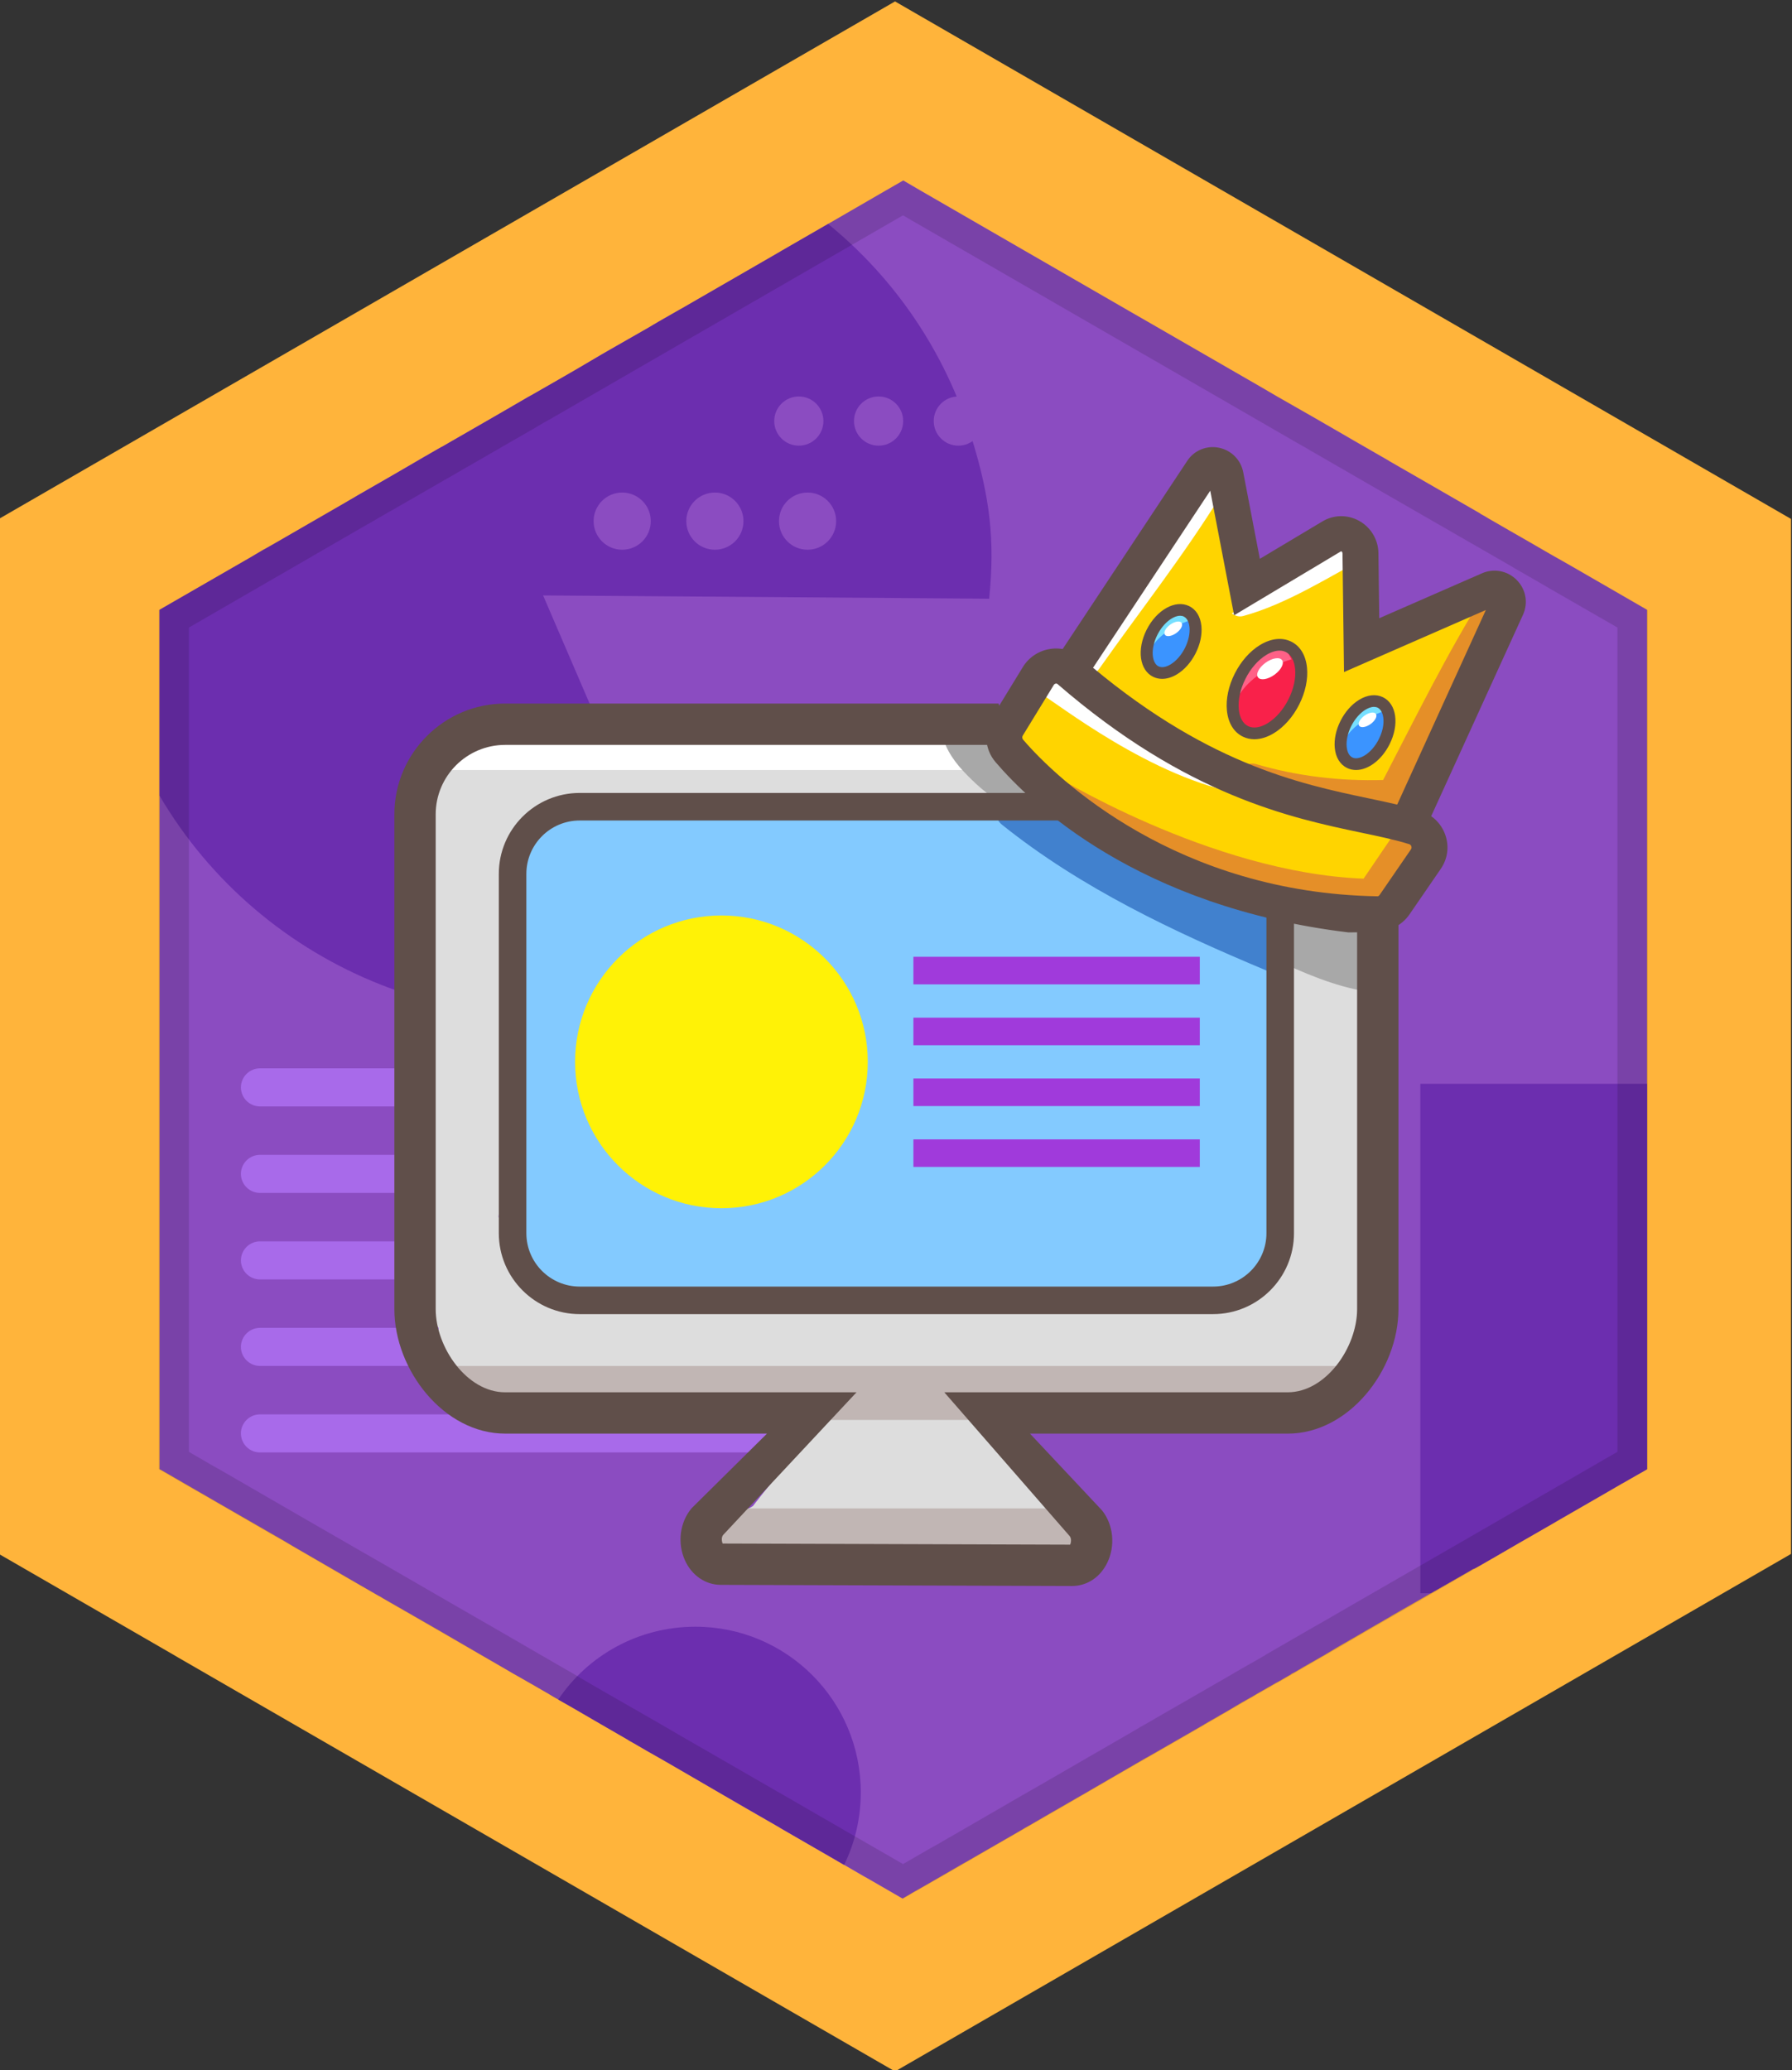 <?xml version="1.0" encoding="utf-8"?>
<!-- Generator: Adobe Illustrator 21.0.2, SVG Export Plug-In . SVG Version: 6.00 Build 0)  -->
<svg version="1.1" id="Layer_1" xmlns="http://www.w3.org/2000/svg" xmlns:xlink="http://www.w3.org/1999/xlink" x="0px" y="0px"
	 viewBox="0 0 110.841 128.017" style="enable-background:new 0 0 110.841 128.017;" xml:space="preserve">
<rect x="0" y="0" width="110.841" height="128.017" fill="#333333" stroke="none"/>
<style type="text/css">
	.st0{fill:#FFB43B;}
	.st1{fill:#8B4CC1;}
	.st2{fill:#6C2EAF;}
	.st3{fill:#A86AEA;}
	.st4{fill:#DDDDDD;}
	.st5{fill:#C1B6B4;}
	.st6{fill:#FFFFFF;}
	.st7{fill:#83CAFF;}
	.st8{fill:#FFD400;}
	.st9{fill:#E58F28;}
	.st10{fill:#F9214A;}
	.st11{fill:#3B94FF;}
	.st12{fill:#76DFFF;}
	.st13{fill:#FF6187;}
	.st14{fill:#A8A8A8;}
	.st15{fill:#4181CE;}
	.st16{fill:#FFF206;}
	.st17{fill:#A03ADB;}
	.st18{fill:#604F4A;}
	.st19{opacity:0.13;enable-background:new    ;}
</style>
<g id="Layer_63_2_">
	<polygon class="st0" points="110.78,32.088 110.78,96.088 55.36,128.088 11.01,102.488 10.81,102.368 -0.07,96.088 
		-0.07,32.088 55.36,0.088 	"/>
</g>
<path class="st1" d="M101.873,37.708v53.14l-0.01,0.01l-1.09,0.62l-0.33,0.19l-0.13,0.07l-0.88,0.51l-3.14,1.81l-0.2,0.12
	l-1.93,1.11l-0.16,0.09l-1.48,0.86l-0.47,0.27l-0.14,0.08l-0.47,0.27l-0.24,0.13l-0.03,0.01l-0.1,0.04l-0.11,0.07l-2.46,1.41
	l-0.57,0.33l-0.82,0.47l-1.05,0.6l-0.04,0.03l-1.23,0.71l-0.45,0.26l-0.02,0.02h-0.01l-1.54,0.89l-0.87,0.52l-0.16,0.09l-1.1,0.63
	l-0.05,0.03l-0.07,0.04l-0.08,0.05l-0.41,0.24l-0.03,0.01l-0.05,0.03l-0.05,0.02l-0.06,0.04v0.01l-0.78,0.45l-0.18,0.09l-0.02,0.02
	l-0.04,0.02l-1.01,0.58l-0.14,0.08l-0.15,0.09l-0.05,0.03l-0.32,0.18l-0.24,0.14h-0.01l-0.07,0.04l-0.64,0.38l-0.2,0.12
	l-0.33,0.19l-0.25,0.14c0,0.01-0.01,0.01-0.01,0.01l-0.47,0.27l-0.42,0.24l-0.04,0.03l-0.57,0.33l-2.33,1.34l-0.63,0.36
	l-0.06,0.03l-3.5,2.03l-0.02,0.01l-0.01,0.01l-0.4,0.23l-0.35,0.2l-0.5,0.29l-0.14,0.08l-1.25,0.72l-0.98,0.57l-0.39,0.22
	l-0.01,0.01l-0.43,0.25l-0.4,0.23l-2.36,1.36l-0.36,0.21l-0.04,0.02l-0.18,0.1l-0.5,0.29l-1.87,1.08l-0.56,0.32h-0.01l-0.32,0.19
	l-0.48,0.28l-0.14-0.08l-1.28-0.74l-0.85-0.49l-0.03-0.01l-0.91-0.53l-0.17-0.1l-0.05-0.03l-0.18-0.1l-0.43-0.25l-0.17-0.1
	l-3.36-1.94l-0.04-0.03l-2.07-1.19l-4.75-2.76l-0.61-0.35l-0.69-0.39l-0.93-0.54l-0.22-0.12l-0.09-0.06l-0.03-0.02l-2.23-1.29
	l-1.22-0.71l-0.37-0.21l-0.39-0.22l-0.08-0.05l-0.15-0.08l-0.26-0.15l-0.24-0.15l-0.09-0.05l-0.35-0.2l-0.08-0.05l-0.08-0.04
	l-0.04-0.03l-1.3-0.74l-0.05-0.03l-0.15-0.08l-0.37-0.22l-1.71-0.99l-2.51-1.46l-2.09-1.2l-0.82-0.47l-0.09-0.05l-0.5-0.29
	l-0.01-0.01l-0.21-0.12h-0.01l-1.04-0.6c-0.01-0.01-0.01-0.01-0.02-0.01l-1.86-1.08l-1.02-0.59l-1.33-0.77l-0.72-0.43l-0.04-0.02
	l-0.02-0.01l-0.29-0.17c0,0-0.01,0-0.02-0.01l-0.26-0.15l-0.02-0.01l-3.3-1.9l-3.41-1.97l-0.09-0.05l-0.08-0.04l-0.03-0.02v-53.14
	l5.66-3.26l0.77-0.46h0.01l0.25-0.14l0.58-0.33l1.75-1.01l2.27-1.31l0.82-0.48l0.15-0.09l2.07-1.19l0.98-0.57l1.01-0.59
	l0.42-0.24l0.45-0.26l0.25-0.14c0.01,0,0.01,0,0.01,0l0.57-0.33l3.23-1.86l1.58-0.92l0.17-0.09l1.66-0.95l0.78-0.45l0.38-0.22
	l0.44-0.26l1.1-0.65l0.52-0.3l2.28-1.3l0.69-0.41l1.4-0.8h0.01l0.05-0.03l5.72-3.3l0.19-0.11l0.27-0.16l2.86-1.65l3.21-1.86
	l1.44-0.83l1.06,0.62l6.49,3.75l2.6,1.5l3.95,2.28l1.34,0.77l6.64,3.83l1.04,0.61l2.3,1.31l0.87,0.5l1.52,0.88l1.37,0.79
	l0.8,0.46l0.09,0.06l1.81,1.04l3.78,2.18l0.04,0.03v0.01l0.26,0.14l0.26,0.16l0.4,0.23l0.92,0.53l0.54,0.31l0.02,0.01l1.92,1.11
	l0.78,0.44l0.44,0.25l1.94,1.12L101.873,37.708z"/>
<path class="st2" d="M61.182,37.021l-27.59-0.203l10.33,24.01c-0.67,0.29-1.38,0.54-2.1,0.76
	c-12.48,3.84-25.61-1.59-31.95-12.38v-11.5l5.66-3.26l0.77-0.46h0.01l0.25-0.14l0.58-0.33l1.75-1.01l2.27-1.31l0.82-0.48
	l0.15-0.09l2.07-1.19l0.98-0.57l1.01-0.59l0.42-0.24l0.45-0.26l0.25-0.14c0.01,0,0.01,0,0.01,0l0.57-0.33l3.23-1.86l1.58-0.92
	l0.17-0.09l1.66-0.95l0.78-0.45l0.38-0.22l0.44-0.26l1.1-0.65l0.52-0.3l2.28-1.3l0.69-0.41l1.4-0.8h0.01l0.05-0.03l5.72-3.3
	l0.19-0.11l0.27-0.16l2.86-1.65c4.06,3.31,7.21,7.82,8.87,13.21C61.233,30.738,61.553,33.411,61.182,37.021z"/>
<polygon class="st2" points="101.873,67.017 101.873,90.847 101.862,90.858 100.772,91.478 100.442,91.668 
	100.312,91.737 99.433,92.248 96.293,94.058 96.093,94.177 94.162,95.287 94.002,95.377 92.522,96.237 
	92.052,96.507 91.912,96.588 91.442,96.858 91.203,96.987 91.172,96.998 91.073,97.037 90.963,97.108 
	88.502,98.517 87.853,98.517 87.853,67.017 "/>
<path class="st3" d="M48.922,68.416H16.078c-0.647,0-1.177-0.53-1.177-1.177l0,0c0-0.647,0.53-1.177,1.177-1.177
	h32.843c0.647,0,1.177,0.53,1.177,1.177l0,0C50.099,67.886,49.569,68.416,48.922,68.416z"/>
<path class="st3" d="M48.922,73.765H16.078c-0.647,0-1.177-0.53-1.177-1.177l0,0c0-0.647,0.53-1.177,1.177-1.177
	h32.843c0.647,0,1.177,0.53,1.177,1.177l0,0C50.099,73.236,49.569,73.765,48.922,73.765z"/>
<path class="st3" d="M48.922,79.114H16.078c-0.647,0-1.177-0.53-1.177-1.177l0,0c0-0.647,0.53-1.177,1.177-1.177
	h32.843c0.647,0,1.177,0.53,1.177,1.177l0,0C50.099,78.585,49.569,79.114,48.922,79.114z"/>
<path class="st3" d="M48.922,84.463H16.078c-0.647,0-1.177-0.53-1.177-1.177l0,0c0-0.647,0.53-1.177,1.177-1.177
	h32.843c0.647,0,1.177,0.53,1.177,1.177l0,0C50.099,83.934,49.569,84.463,48.922,84.463z"/>
<path class="st3" d="M48.922,89.812H16.078c-0.647,0-1.177-0.53-1.177-1.177l0,0c0-0.647,0.53-1.177,1.177-1.177
	h32.843c0.647,0,1.177,0.53,1.177,1.177l0,0C50.099,89.283,49.569,89.812,48.922,89.812z"/>
<g>
	<path class="st4" d="M84.17,57.291c-0.083-1.555-2.266-1.464-2.412,0.007c-0.015-0.249-0.026-0.502-0.042-0.75
		c-0.096-1.491-2.19-1.375-2.283,0.07c-0.455,7.096-0.562,14.485-0.323,21.719
		c-0.652-0.059-1.311,0.264-1.636,0.872c-0.172,0.323-0.237,0.7-0.197,1.062
		c-6.907-0.41-13.911-0.115-20.816-0.115c-7.549-0.001-15.278-0.469-22.801,0.145
		c-0.162,0.013-0.296,0.059-0.421,0.111c-0.189-0.281-0.386-0.557-0.595-0.826
		c-0.504-1.497-1.096-2.931-1.805-4.333c0.115-1.009,0.152-2.004,0.14-2.996
		c0.377-0.195,0.656-0.562,0.637-1.106c-0.222-6.587,0.279-13.255,0.102-19.858
		c0.76-0.155,1.399-0.568,2.148-0.873c1.007-0.409,2.12-0.542,3.174-0.778c0.2-0.045,0.353-0.137,0.482-0.248
		c3.971,0.473,8.081,0.191,12.068,0.187c4.728-0.004,9.535,0.205,14.248-0.177
		c1.434-0.116,1.314-2.078-0.067-2.189c-0.403-0.033-0.807-0.055-1.212-0.079
		c-0.006-0.066,0.002-0.133-0.018-0.197c-0.148-0.472-0.557-0.759-0.879-1.113
		c-0.436-0.479-1.085-0.326-1.469,0.076c-10.438-0.039-20.96-0.52-31.383-0.092
		c-0.604,0.025-0.986,0.339-1.167,0.745c-0.428,0.105-0.805,0.457-0.855,1.042
		c-0.604,7.159-0.679,15.069-0.134,22.334c-0.284,0.229-0.493,0.564-0.521,0.988
		c-0.198,2.942-1.177,8.719,1.004,11.205c-0.34,1.318,0.335,2.677,1.383,3.701
		c0.04,0.132,0.072,0.264,0.113,0.396c0.223,0.722,0.994,0.972,1.631,0.825c0.329,0.155,0.661,0.278,0.986,0.355
		c0.386,0.091,0.78-0.017,1.081-0.246c0.639,0.108,1.293-0.423,1.455-1.057c0.171,0.096,0.359,0.168,0.578,0.179
		c2.437,0.12,4.877,0.219,7.316,0.283c0.256,0.034,0.506,0.083,0.765,0.111c0.496,0.054,0.958-0.196,1.263-0.556
		c1.157,0.714,2.674,0.612,4.115,0.543c0.668-0.032,1.333-0.024,1.997,0.001c0.114,0.594,0.779,1.107,1.462,0.698
		c0.148-0.089,0.311-0.159,0.479-0.222c-1.835,1.909-3.567,3.9-5.191,5.992
		c-0.879,0.597-1.772,0.308-2.485,1.101c-0.725,0.807-0.141,2.256,0.999,2.18
		c3.168-0.211,6.338-0.437,9.513-0.489c2.409-0.04,5.704-0.294,8.376,0.284c0.122,0.141,0.246,0.282,0.364,0.421
		c0.439,0.515,1.024,0.494,1.482,0.203c0.162,0.076,0.34,0.136,0.491,0.224c1.104,0.64,2.535-0.82,1.73-1.88
		c-2.432-3.204-4.763-5.621-7.769-8.314c0.274-0.139,0.548-0.277,0.822-0.416c0.172,0.102,0.362,0.18,0.589,0.19
		c3.327,0.152,6.692,0.445,10.02,0.253c0.529-0.031,0.849-0.334,0.985-0.707
		c0.022,0.003,0.045,0.006,0.067,0.01c0.938,0.141,1.961,0.429,2.908,0.343c0.315-0.029,0.567-0.186,0.752-0.397
		c1.72,0.142,3.4,0.284,4.973,0.351c0.635,0.027,0.995-0.354,1.103-0.824c0.167-0.1,0.324-0.214,0.457-0.342
		c0.134-0.129,0.25-0.279,0.356-0.436c0.404,0.133,0.904,0.071,1.156-0.284c0.133-0.187,0.239-0.386,0.307-0.589
		c0.181-0.188,0.309-0.448,0.337-0.777C84.836,74.798,84.622,65.742,84.17,57.291z"/>
	<path class="st5" d="M82.946,84.466H27.851c-0.742,0-1.349,0.607-1.349,1.349v0.045
		c1.153,0.387,2.323,0.787,3.191,1.663c0.089,0.09,0.163,0.184,0.227,0.28h51.7
		c0.373-0.217,0.766-0.395,1.155-0.584c0.224-0.109,0.437-0.23,0.65-0.359c0.019-0.011,0.03-0.017,0.043-0.024
		c0.003-0.007,0.006-0.015,0.015-0.029c0.065-0.096,0.176-0.187,0.249-0.278c0.154-0.192,0.349-0.32,0.564-0.398
		v-0.316C84.295,85.073,83.688,84.466,82.946,84.466z"/>
	<path class="st5" d="M65.654,93.273H44.993c-1.644,0-1.56,2.549,0.078,2.549h20.661
		C67.377,95.822,67.292,93.273,65.654,93.273z"/>
	<path class="st6" d="M62.033,45.066H27.528c-1.644,0-1.56,2.549,0.078,2.549h34.505
		C63.756,47.614,63.671,45.066,62.033,45.066z"/>
	<path class="st7" d="M79.04,56.732c-0.093-0.326-0.289-0.555-0.53-0.693c0.052-0.567-0.225-1.156-0.939-1.326
		c-1.707-0.405-3.387-0.825-4.992-1.551c-1.288-0.583-2.5-1.221-3.893-1.518
		c-0.265-0.057-0.499-0.031-0.702,0.044c-0.377-0.318-0.744-0.658-1.1-1.027
		c-0.482-0.499-1.052-0.379-1.416-0.004c-10.083-0.682-20.806-0.582-30.876,0.061
		c-0.435,0.028-0.739,0.215-0.927,0.473c-0.521-0.007-1.061,0.352-1.127,1.051
		c-0.102,1.077-0.159,2.16-0.191,3.246c-0.168,0.896-0.184,1.81-0.035,2.875c0.005,1.957,0.052,3.916,0.051,5.859
		c-0.002,2.689-0.166,5.439-0.111,8.157c-0.1,0.186-0.153,0.413-0.12,0.694c0.046,0.402,0.118,0.78,0.199,1.152
		c0.024,0.36,0.056,0.719,0.092,1.078c0.001,0.218,0.015,0.435,0.023,0.652c-0.035,0.12-0.071,0.241-0.103,0.358
		c-0.093,0.344,0.006,0.646,0.201,0.872c0.019,0.155,0.028,0.312,0.053,0.467
		c0.004,0.055,0.005,0.111,0.016,0.163l0.107,0.546c0.083,0.419,0.307,0.676,0.589,0.803
		c0.174,0.221,0.417,0.387,0.716,0.482c0.332,0.106,0.665,0.212,0.997,0.318c0.417,0.133,0.78,0.026,1.05-0.203
		c0.838,0.231,1.683,0.363,2.559,0.321c-0-0.007-0.001-0.015-0.001-0.022c0.053-0.004,0.097-0.019,0.146-0.028
		c2.381,0.475,5.208,0.11,7.847-0.414c0.67,0.119,1.3,0.22,1.859,0.271c2.754,0.253,5.52,0.271,8.284,0.23
		c6.532-0.098,13.063-0.285,19.595-0.419c0.488-0.01,0.924-0.367,1.122-0.811c0.58,0.255,1.317,0.098,1.398-0.689
		c0.642-6.216,0.673-13.019,0.323-19.349C79.725,58.309,79.741,57.257,79.04,56.732z"/>
	<path class="st8" d="M92.792,38.059c-0.252-0.589-1.13-0.966-1.616-0.354c-0.026,0.033-0.053,0.067-0.08,0.1
		c-0.641,0.076-1.151,0.254-1.74,0.535c-0.909,0.434-1.993,0.67-2.862,1.145
		c-0.021,0.011-0.036,0.025-0.056,0.037c-0.438-0.071-0.892,0.002-1.388,0.164c-0.518,0.17-1.028,0.423-1.326,0.827
		c0.245-1.451,0.258-2.944,0.034-4.388c0.087-0.139,0.174-0.277,0.279-0.411c0.494-0.633,0.144-1.63-0.754-1.605
		c-1.22,0.034-2.23,0.433-3.014,1.23c-0.437,0.051-0.854,0.386-0.887,0.813
		c-0.834,0.342-1.701,0.647-2.438,1.139c0.058-0.469-0.294-0.863-0.714-0.97
		c-0.073-1.459-0.223-2.921-0.748-4.281c0.032-0.208,0.081-0.395,0.155-0.547c0.46-0.944-0.874-2-1.604-1.103
		c-1.715,2.107-3.351,4.269-4.895,6.498c-0.825,1.191-1.464,1.93-1.465,2.947c-0.382,0.241-0.625,0.682-0.428,1.141
		c0.744,1.727,2.422,2.801,4.022,3.741c0.253,0.149,0.498,0.169,0.717,0.112c0.249,0.154,0.505,0.3,0.768,0.428
		c0.327,0.198,0.674,0.361,1.014,0.447c0.052,0.075,0.108,0.145,0.163,0.217c0.045,0.264,0.202,0.5,0.46,0.658
		c0.158,0.096,0.324,0.196,0.497,0.293c0.447,0.322,0.963,0.55,1.563,0.637c0.481,0.07,1.01,0.08,1.54,0.033
		c0.009,0.021,0.013,0.043,0.023,0.063c0.032,0.256,0.173,0.508,0.491,0.689c0.189,0.108,0.379,0.215,0.568,0.323
		c0.312,0.177,0.61,0.166,0.849,0.044c0.345,0.102,0.69,0.21,1.034,0.308c0.235,0.213,0.575,0.28,0.881,0.211
		c0.54,0.099,1.075,0.128,1.601-0c0.184,0.275,0.503,0.457,0.855,0.386c0.955,0.481,1.872,0.56,2.819-0.472
		c1.501-1.635,2.231-3.982,2.828-6.163c0.684-0.91,1.308-1.874,1.923-2.84c0.097,0.002,0.194-0.004,0.284-0.029
		c0.041-0.012,0.082-0.023,0.123-0.035c0.325-0.092,0.619-0.383,0.681-0.713
		C93.034,38.881,92.966,38.467,92.792,38.059z M74.036,39.559c-0.028,0.156-0.016,0.296,0.021,0.422
		c-0.306,0.773-0.806,1.124-1.774,1.502c-0.227,0.089-0.393,0.223-0.504,0.379
		c-1.274-1.542-1.26-2.842,0.066-3.896c0.277-0.125,0.459-0.27,0.549-0.433c0.618,0.162,1.149,0.478,1.585,0.966
		c0.057,0.057,0.115,0.105,0.175,0.144C74.128,38.948,74.09,39.254,74.036,39.559z M80.476,42.964
		c-0.711,1.236-1.111,2.152-2.751,2.482c-0.353,0.071-0.658,0.049-0.935-0.031
		c-0.659-1.31-0.697-3.232,0.178-4.405c0.606-0.813,1.451-1.494,2.438-0.978c1.037,0.542,0.839,1.859,1.115,2.847
		C80.505,42.907,80.493,42.935,80.476,42.964z M85.732,45.473c-0.403,0.681-0.908,1.244-1.43,1.802
		c-0.307-0.207-0.629-0.246-0.962-0.137c-0.038-0.072-0.079-0.144-0.118-0.214
		c-0.206-0.364-0.351-0.739-0.569-1.084c0.065-0.258,0.149-0.511,0.263-0.751c0.031-0.065,0.053-0.129,0.069-0.192
		c0.133-0.303,0.26-0.603,0.382-0.89c0.748-0.265,1.562-0.446,2.367-0.544c0.075,0.113,0.15,0.226,0.217,0.352
		C86.286,44.454,86.092,44.864,85.732,45.473z"/>
	<path class="st6" d="M74.212,29.625c-2.796,3.365-5.208,7.076-7.782,10.604c-0.812,1.113,0.778,2.235,1.585,1.09
		c2.518-3.57,5.263-7.048,7.547-10.765C76.044,29.77,74.811,28.904,74.212,29.625z"/>
	<path class="st6" d="M84.003,32.86c-1.306,0.503-2.53,1.189-3.746,1.869c-1.085,0.606-2.218,1.088-3.337,1.615
		c0.082,0.303,0.053,0.633-0.126,0.912c-0.054,0.077-0.101,0.158-0.14,0.244
		c-0.102,0.197-0.269,0.334-0.46,0.426c0.19,0.152,0.436,0.237,0.708,0.164c2.699-0.734,5.349-2.447,7.803-3.752
		C85.529,33.898,84.889,32.519,84.003,32.86z"/>
	<path class="st9" d="M91.829,36.685c-2.325,3.717-4.264,7.663-6.279,11.547c-2.638,0.078-5.321-0.239-7.833-0.976
		c-0.974-0.285-1.347,1.056-0.586,1.531c2.197,1.373,5.652,1.626,8.429,1.491c0.33,0.172,0.748,0.179,1.06-0.074
		c0.062-0.005,0.131-0.008,0.192-0.014c0.906-0.087,1.168-1.057,0.808-1.622c2.036-3.608,4.179-7.309,5.719-11.107
		C93.737,36.478,92.411,35.754,91.829,36.685z"/>
	<path class="st10" d="M79.309,39.969c-0.766-0.175-1.459,0.49-1.95,0.969c-0.548,0.533-0.85,1.1-0.918,1.848
		c-0.011,0.126,0.005,0.239,0.04,0.339c-0.166,0.362-0.235,0.744-0.05,1.137c0.789,1.677,2.763,0.246,3.482-0.688
		C80.637,42.637,80.829,40.316,79.309,39.969z"/>
	<path class="st11" d="M85.719,44.122c-0.194-0.393-0.666-0.639-1.113-0.489c-0.628,0.21-1.02,0.65-1.343,1.198
		c-0.319,0.54-0.633,1.184-0.23,1.774c0.912,1.333,2.861-0.363,2.563-1.554
		C85.806,44.787,85.886,44.46,85.719,44.122z"/>
	<path class="st11" d="M73.198,37.905c-0.644-0.163-1.095,0.309-1.523,0.697c-0.404,0.365-0.691,0.827-0.637,1.383
		c0.004,0.044,0.023,0.082,0.034,0.123c-0.006,0.059-0.012,0.118-0.018,0.177c-0,0.047-0,0.065,0,0.083
		c-0.179,0.708,0.765,1.429,1.397,0.942c0.42-0.324,0.759-0.666,1.039-1.115c0.243-0.391,0.485-0.935,0.454-1.401
		C73.915,38.367,73.624,38.013,73.198,37.905z"/>
	<path class="st12" d="M71.24,40.015c0,0,0.625-1.151,2.499-1.693l-0.347-0.655l-1.597,0.316"/>
	<path class="st13" d="M76.666,42.948c0,0,0.804-1.482,3.217-2.179l-0.447-0.843l-2.055,0.407"/>
	<path class="st12" d="M83.227,45.636c0,0,0.625-1.151,2.499-1.693l-0.347-0.655l-1.597,0.316"/>
	<path class="st6" d="M79.295,40.814c0.155,0.203-0.051,0.608-0.46,0.905s-0.866,0.373-1.021,0.17
		c-0.155-0.203,0.051-0.608,0.46-0.905C78.683,40.687,79.14,40.611,79.295,40.814z"/>
	<path class="st6" d="M73.083,38.511c0.107,0.141-0.035,0.422-0.319,0.628c-0.284,0.206-0.601,0.259-0.708,0.118
		c-0.107-0.141,0.035-0.422,0.319-0.628C72.658,38.423,72.975,38.37,73.083,38.511z"/>
	<path class="st6" d="M85.1,44.139c0.107,0.141-0.035,0.422-0.319,0.628c-0.284,0.206-0.601,0.259-0.708,0.118
		c-0.107-0.141,0.035-0.422,0.319-0.628C84.676,44.051,84.993,43.999,85.1,44.139z"/>
	<path class="st8" d="M88.346,53.385c-1.42-1.974-3.976-2.356-6.408-2.872c-1.281-0.501-2.563-1.002-3.846-1.497
		c-0.183-0.071-0.368-0.091-0.546-0.078c-1.468-0.803-2.946-1.562-4.478-2.243
		c-1.691-1.069-3.363-2.163-4.999-3.319c-0.224-0.158-0.46-0.232-0.688-0.242
		c-0.074-0.061-0.149-0.117-0.223-0.179c-0.055-0.046-0.112-0.082-0.169-0.116
		c-0.077-0.083-0.156-0.162-0.232-0.247c-0.327-0.365-0.747-0.404-1.111-0.255
		c-0.027-0.017-0.05-0.034-0.077-0.051c-0.703-0.424-1.359,0.021-1.577,0.634
		c-0.408,0.174-0.721,0.532-0.701,0.967c-0.631,0.288-0.961,1.157-0.348,1.864
		c0.281,0.324,0.568,0.641,0.857,0.953c0.03,0.116,0.078,0.232,0.157,0.346c1.804,2.581,4.938,4.274,7.899,5.412
		c0.063,0.267,0.249,0.511,0.601,0.665c1.138,0.479,2.276,0.957,3.413,1.436c0.855,0.394,1.728,0.763,2.621,1.103
		c0.108,0.045,0.216,0.091,0.325,0.137c0.001-0.002,0.002-0.005,0.003-0.007c0.095,0.035,0.184,0.076,0.28,0.11
		c0.295,0.107,0.564,0.069,0.788-0.053c0.882,0.258,1.772,0.495,2.673,0.709c0.697,0.165,1.173-0.231,1.323-0.742
		c0.152,0.023,0.301,0.051,0.455,0.071c0.314,0.04,0.613-0.04,0.858-0.191c0.187-0.002,0.411-0.015,0.743-0.033
		c0.43-0.024,0.76-0.27,0.949-0.591c0.07,0.013,0.14,0.025,0.21,0.037
		C88.044,55.281,88.962,54.241,88.346,53.385z"/>
	<path class="st9" d="M64.965,47.8c0,0,9.873,6.17,19.377,6.532l1.882-2.769l2.438,0.843l-3.178,4.394l-14.625-3.522
		L64.965,47.8z"/>
	<path class="st6" d="M64.41,42.954c0.036-0.216,5.829,4.6,11.447,5.929l-4.351-3.221l-5.585-3.702l-0.648-0.241"/>
	<path class="st14" d="M85.38,59.457c0.696-0.393,0.882-1.531,0.022-1.926c-1.608-0.738-3.458-0.964-5.113-1.625
		c-1.065-0.426-1.95,0.752-1.469,1.53c-0.62,0.353-0.806,1.484-0.012,1.863
		c1.801,0.862,3.736,1.684,5.715,2.012C85.568,61.486,86.314,60.014,85.38,59.457z"/>
	<path class="st14" d="M63.606,48.26c-0.965-1.435-2.656-2.159-3.52-3.709c-0.58-1.041-2.106-0.222-1.831,0.849
		c0.258,1.007,0.846,1.807,1.571,2.537c0.771,0.776,1.618,1.547,2.673,1.888
		C63.37,50.108,64.086,48.974,63.606,48.26z"/>
	<path class="st15" d="M79.408,58.034c-0.094-0.035-0.184-0.076-0.277-0.112c0.362-0.344,0.511-0.873,0.124-1.369
		c-1.338-1.716-3.877-2.367-5.793-3.288c-2.404-1.156-4.78-2.369-7.299-3.26
		c-0.538-0.19-0.943,0.069-1.139,0.467c-0.619-0.385-1.238-0.771-1.859-1.159c-0.993-0.619-2.108,0.945-1.187,1.684
		c4.881,3.916,10.64,6.627,16.38,9.026C79.701,60.584,80.745,58.537,79.408,58.034z"/>
	<circle class="st16" cx="44.623" cy="65.66" r="9.052"/>
	<g>
		<rect x="56.497" y="59.164" class="st17" width="17.714" height="1.704"/>
		<rect x="56.497" y="62.927" class="st17" width="17.714" height="1.704"/>
		<rect x="56.497" y="66.69" class="st17" width="17.714" height="1.704"/>
		<rect x="56.497" y="70.453" class="st17" width="17.714" height="1.704"/>
	</g>
	<g>
		<g>
			<path class="st18" d="M83.942,56.643v24.303c0,2.368-1.927,5.147-4.295,5.147H58.408l7.757,8.895
				c0.121,0.152,0.085,0.405,0.026,0.527L44.7,95.445c-0.062-0.127-0.088-0.393,0.028-0.529l8.251-8.823H31.244
				c-2.368,0-4.295-2.779-4.295-5.147V50.355c0-2.368,1.927-4.294,4.295-4.294h32.194
				c-0.623-0.602-1.154-1.295-1.52-2.092c-0.069-0.151-0.115-0.307-0.149-0.464H31.244
				c-3.777,0-6.851,3.073-6.851,6.85v30.591c0,3.777,3.074,7.703,6.851,7.703h16.196l-4.657,4.609
				c-0.738,0.865-0.902,2.169-0.408,3.244c0.423,0.921,1.266,1.496,2.201,1.499l21.726,0.07h0.007
				c0.928,0,1.745-0.54,2.183-1.446c0.507-1.048,0.376-2.345-0.326-3.227l-4.457-4.748h15.939
				c3.777,0,6.851-3.925,6.851-7.703V56.565C85.648,56.739,84.812,56.812,83.942,56.643z"/>
		</g>
	</g>
	<g>
		<path class="st18" d="M83.401,57.656c-13.029-1.579-19.643-7.979-21.828-10.537v0
			c-0.662-0.776-0.75-1.881-0.218-2.749l1.914-3.126c0.37-0.604,0.988-1.011,1.696-1.117
			c0.694-0.105,1.396,0.097,1.922,0.552c7.55,6.537,13.465,7.782,17.784,8.691
			c1.197,0.252,2.231,0.469,3.18,0.769c0.728,0.229,1.289,0.768,1.542,1.478
			c0.255,0.717,0.153,1.487-0.28,2.115l-1.937,2.818c-0.411,0.595-1.084,0.98-1.802,1.033
			C84.704,57.633,84.046,57.656,83.401,57.656z M65.328,42.268c-0.007,0-0.015,0-0.023,0.002
			c-0.03,0.005-0.087,0.022-0.127,0.087l-1.915,3.126c-0.048,0.077-0.041,0.182,0.017,0.25v0
			c2.131,2.495,9.568,9.486,21.926,9.69c0.045,0.001,0.094-0.035,0.126-0.082l1.937-2.817
			c0.055-0.079,0.039-0.158,0.025-0.198c-0.016-0.044-0.05-0.102-0.125-0.125c-0.843-0.266-1.827-0.473-2.966-0.712
			c-4.302-0.905-10.803-2.274-18.79-9.189C65.402,42.291,65.375,42.268,65.328,42.268z"/>
	</g>
	<g>
		<path class="st18" d="M88.083,51.436l-2.029-0.88l5.851-12.836l-8.774,3.837l-0.093-7.329
			c-0.001-0.118-0.083-0.142-0.084-0.142l-6.62,3.96l-1.477-7.702l-7.766,11.727l-1.866-1.176l8.216-12.406
			c0.42-0.635,1.182-0.951,1.931-0.808c0.777,0.149,1.376,0.746,1.526,1.521l1.027,5.353l3.875-2.315
			c0.691-0.412,1.529-0.43,2.243-0.045c0.741,0.399,1.206,1.167,1.217,2.007l0.051,4.027l6.358-2.78
			c0.72-0.315,1.55-0.163,2.117,0.388c0.593,0.576,0.756,1.431,0.417,2.176L88.083,51.436z"/>
	</g>
	<g>
		<path class="st18" d="M77.587,45.711c-0.249,0-0.487-0.053-0.707-0.158c-0.563-0.27-0.915-0.846-0.992-1.62
			c-0.071-0.711,0.102-1.521,0.485-2.28c0.383-0.759,0.936-1.386,1.557-1.765c0.678-0.413,1.361-0.491,1.921-0.221
			c0.563,0.27,0.915,0.846,0.992,1.62c0.07,0.711-0.102,1.521-0.485,2.28c-0.383,0.759-0.936,1.386-1.557,1.765
			C78.389,45.584,77.975,45.711,77.587,45.711z M79.143,40.232c-0.249,0-0.53,0.09-0.821,0.268
			c-0.505,0.309-0.963,0.831-1.286,1.472c-0.323,0.64-0.469,1.312-0.412,1.891
			c0.051,0.516,0.258,0.886,0.582,1.042c0.323,0.155,0.751,0.09,1.202-0.185c0.505-0.309,0.963-0.831,1.286-1.472
			s0.469-1.312,0.412-1.891c-0.051-0.516-0.258-0.886-0.582-1.042C79.409,40.26,79.281,40.232,79.143,40.232z"/>
	</g>
	<g>
		<path class="st18" d="M83.875,47.613c-0.191,0-0.376-0.04-0.549-0.122c-0.435-0.209-0.708-0.649-0.766-1.238
			c-0.052-0.526,0.074-1.122,0.356-1.68c0.281-0.557,0.689-1.019,1.148-1.299
			c0.515-0.315,1.039-0.371,1.472-0.163c0.85,0.408,1.03,1.69,0.41,2.918v0
			C85.453,47.007,84.622,47.613,83.875,47.613z M84.986,43.71c-0.203,0-0.406,0.101-0.528,0.175
			c-0.339,0.207-0.659,0.574-0.877,1.006c-0.218,0.433-0.322,0.904-0.283,1.292
			c0.019,0.191,0.09,0.532,0.356,0.659c0.404,0.193,1.171-0.224,1.63-1.133c0.459-0.909,0.329-1.757-0.073-1.951
			C85.138,43.724,85.062,43.71,84.986,43.71z"/>
	</g>
	<g>
		<path class="st18" d="M71.884,41.978c-0.193,0-0.379-0.041-0.551-0.123c-0.85-0.408-1.029-1.69-0.409-2.918
			c0.621-1.228,1.772-1.87,2.621-1.462c0.436,0.209,0.708,0.649,0.766,1.238c0.052,0.526-0.074,1.122-0.356,1.68
			l0,0c-0.281,0.558-0.689,1.019-1.148,1.3C72.495,41.882,72.181,41.978,71.884,41.978z M72.998,38.076
			c-0.422,0-1.025,0.417-1.41,1.18c-0.459,0.908-0.33,1.757,0.072,1.95c0.266,0.129,0.587-0.024,0.753-0.127
			c0.339-0.207,0.659-0.574,0.877-1.006V40.073c0.218-0.432,0.322-0.903,0.283-1.291
			c-0.019-0.192-0.09-0.532-0.356-0.659C73.153,38.091,73.079,38.076,72.998,38.076z"/>
	</g>
	<g>
		<g>
			<path class="st18" d="M78.333,55.183v21.073c0,1.82-1.48,3.3-3.3,3.3H35.857
				c-1.82,0-3.3-1.48-3.3-3.3V54.036c0-1.82,1.48-3.3,3.3-3.3h33.118
				c-1.03-0.406-2.012-0.904-2.852-1.703l-0.001-0.001H35.857c-2.759,0-5.004,2.245-5.004,5.004v22.219
				c0,2.759,2.245,5.004,5.004,5.004h39.176c2.759,0,5.004-2.245,5.004-5.004V55.782
				C79.454,55.639,78.888,55.434,78.333,55.183z"/>
		</g>
	</g>
</g>
<path class="st2" d="M53.242,110.828c0,1.61-0.37,3.14-1.03,4.49l-0.43-0.25l-0.17-0.1l-3.36-1.94l-0.04-0.03l-2.07-1.19
	l-4.75-2.76l-0.61-0.35l-0.69-0.39l-0.93-0.54l-0.22-0.12l-0.09-0.06l-0.03-0.02l-2.23-1.29l-1.22-0.71l-0.37-0.21l-0.39-0.22
	l-0.08-0.05c1.83-2.72,4.95-4.5,8.48-4.5C48.663,100.588,53.242,105.168,53.242,110.828z"/>
<circle class="st1" cx="38.485" cy="32.225" r="1.768"/>
<circle class="st1" cx="44.218" cy="32.225" r="1.768"/>
<circle class="st1" cx="49.95" cy="32.225" r="1.768"/>
<circle class="st1" cx="49.41" cy="26.037" r="1.521"/>
<circle class="st1" cx="54.343" cy="26.037" r="1.521"/>
<circle class="st1" cx="59.275" cy="26.037" r="1.521"/>
<g id="Layer_2_2_">
	<g id="Layer_16_2_">
		<path class="st19" d="M96.744,34.745l-0.53-0.3l-0.72-0.42l-0.77-0.45l-0.11-0.06l-0.49-0.28l-0.51-0.29l-0.9-0.52l-7.25-4.18
			l-1.71-0.98l-0.72-0.42l-0.45-0.26l-0.49-0.29l-0.05-0.02l-0.42-0.25l-0.41-0.24l-5.33-3.07l-19.5-11.24l-0.53-0.31l-0.47,0.27
			l-17.11,9.88l-5.02,2.9l-1.3,0.75l-0.53,0.31l-0.1,0.05c-0.01,0-0.01,0-0.01,0l-0.25,0.15l-0.42,0.25l-0.3,0.17l-0.27,0.16
			l-0.18,0.1l-1.5,0.87h-0.01l-1.78,1.02l-0.01,0.01l-0.58,0.34l-0.76,0.43l-0.01,0.01l-0.03,0.02l-3.25,1.87h-0.01l-2.38,1.37
			l-1,0.58l-2.98,1.72l-4.23,2.44l-1.54,0.89v53.12l0.07,0.04l1.72,1l0.75,0.43l0.15,0.08l4.32,2.5l0.69,0.39l4,2.32l0.46,0.26
			l1.3,0.75l3.38,1.95l5.38,3.1l0.69,0.4l0.07,0.04l0.15,0.08l0.11,0.07l0.18,0.1l0.04,0.02l1.91,1.11l0.88,0.5l1.33,0.78
			l0.89,0.51l0.18,0.1l0.31,0.18l0.19,0.11l0.48,0.28l3.57,2.05l0.09,0.05l0.44,0.26l0.62,0.36l0.72,0.42c0.01,0,0.01,0,0.01,0
			l0.53,0.3l1.51,0.87l3.17,1.84l4.48,2.58l1.03,0.6l0.23,0.13l0.02-0.01l0.19-0.11l0.14-0.08l0.03-0.02l0.31-0.18l1.81-1.03
			l0.09-0.05l0.69-0.4l0.5-0.29l0.24-0.14l3.85-2.22l2.45-1.41l0.74-0.43l0.66-0.38l0.67-0.39l0.44-0.26l2.33-1.34l0.39-0.22
			h0.01l0.23-0.14l0.21-0.12l0.63-0.36l0.8-0.46l1.26-0.73l0.46-0.27h0.01l0.46-0.27l0.01-0.01l0.25-0.14l0.53-0.31l0.37-0.21
			l0.35-0.21l0.55-0.31l0.21-0.13l0.32-0.18l0.43-0.24l0.02-0.01l0.05-0.03l0.13-0.08l0.24-0.13l3.78-2.18l0.38-0.22l1.11-0.65
			l2.97-1.71l1.56-0.9l8.53-4.92h0.01l0.06-0.04l2.65-1.53l0.9-0.52l1.03-0.59v-53.12L96.744,34.745z M100.044,89.775l-0.52,0.3
			l-0.32,0.18l-0.58,0.34l-7.59,4.38l-4.67,2.69l-3.12,1.8l-1.28,0.74l-0.72,0.41l-2.93,1.69l-0.07,0.05l-0.16,0.09l-0.18,0.11
			l-0.57,0.32l-0.89,0.51l-0.22,0.13l-0.05,0.03l-0.81,0.47l-0.09,0.05l-3.91,2.25l-0.08,0.05l-0.79,0.45l-0.08,0.05l-0.91,0.53
			l-2.15,1.24l-1.54,0.89l-1.68,0.97l-1.1,0.63l-2.97,1.72l-1.23,0.71l-0.06,0.04h-0.02l-0.75,0.44l-0.28,0.15l-1.87,1.08
			l-3.45-1.99l-1.23-0.71l-0.61-0.35l-1.81-1.05l-0.72-0.41l-0.69-0.4l-5.26-3.03l-0.77-0.45l-0.05-0.03l-1.79-1.03l-2.06-1.18
			l-0.9-0.52l-0.58-0.34l-0.25-0.15l-0.43-0.25l-0.21-0.12l-1.75-1.01l-0.31-0.18l-0.19-0.11l-1.5-0.87l-3.42-1.97l-3.91-2.26
			l-1.76-1.01l-3.42-1.97l-4.91-2.84l-0.9-0.51l-0.39-0.23l-0.23-0.13l-0.67-0.39v-50.97l3.91-2.26l2.98-1.72l0.93-0.54h0.01
			l0.06-0.04l3.2-1.85h0.01l1.36-0.79h0.01l1.79-1.03l1.25-0.72l0.43-0.25h0.01l0.76-0.44l0.46-0.27h0.01l2.98-1.72
			c0.01-0.01,0.01-0.01,0.02-0.01l0.78-0.45l0.35-0.2l0.2-0.12l0.29-0.17l0.17-0.1l0.27-0.15l0.04-0.02l8.03-4.64l13.39-7.73
			l0.47-0.27l0.53,0.31l16.83,9.71l6.98,4.03l0.05,0.03l0.32,0.18l0.11,0.06l0.44,0.26l0.35,0.2l1.23,0.71l1.94,1.12l7.02,4.04
			l1.41,0.81l0.55,0.32l0.04,0.03l0.77,0.44l0.19,0.11l0.54,0.31l0.53,0.31l4.36,2.51V89.775z"/>
	</g>
</g>
</svg>
